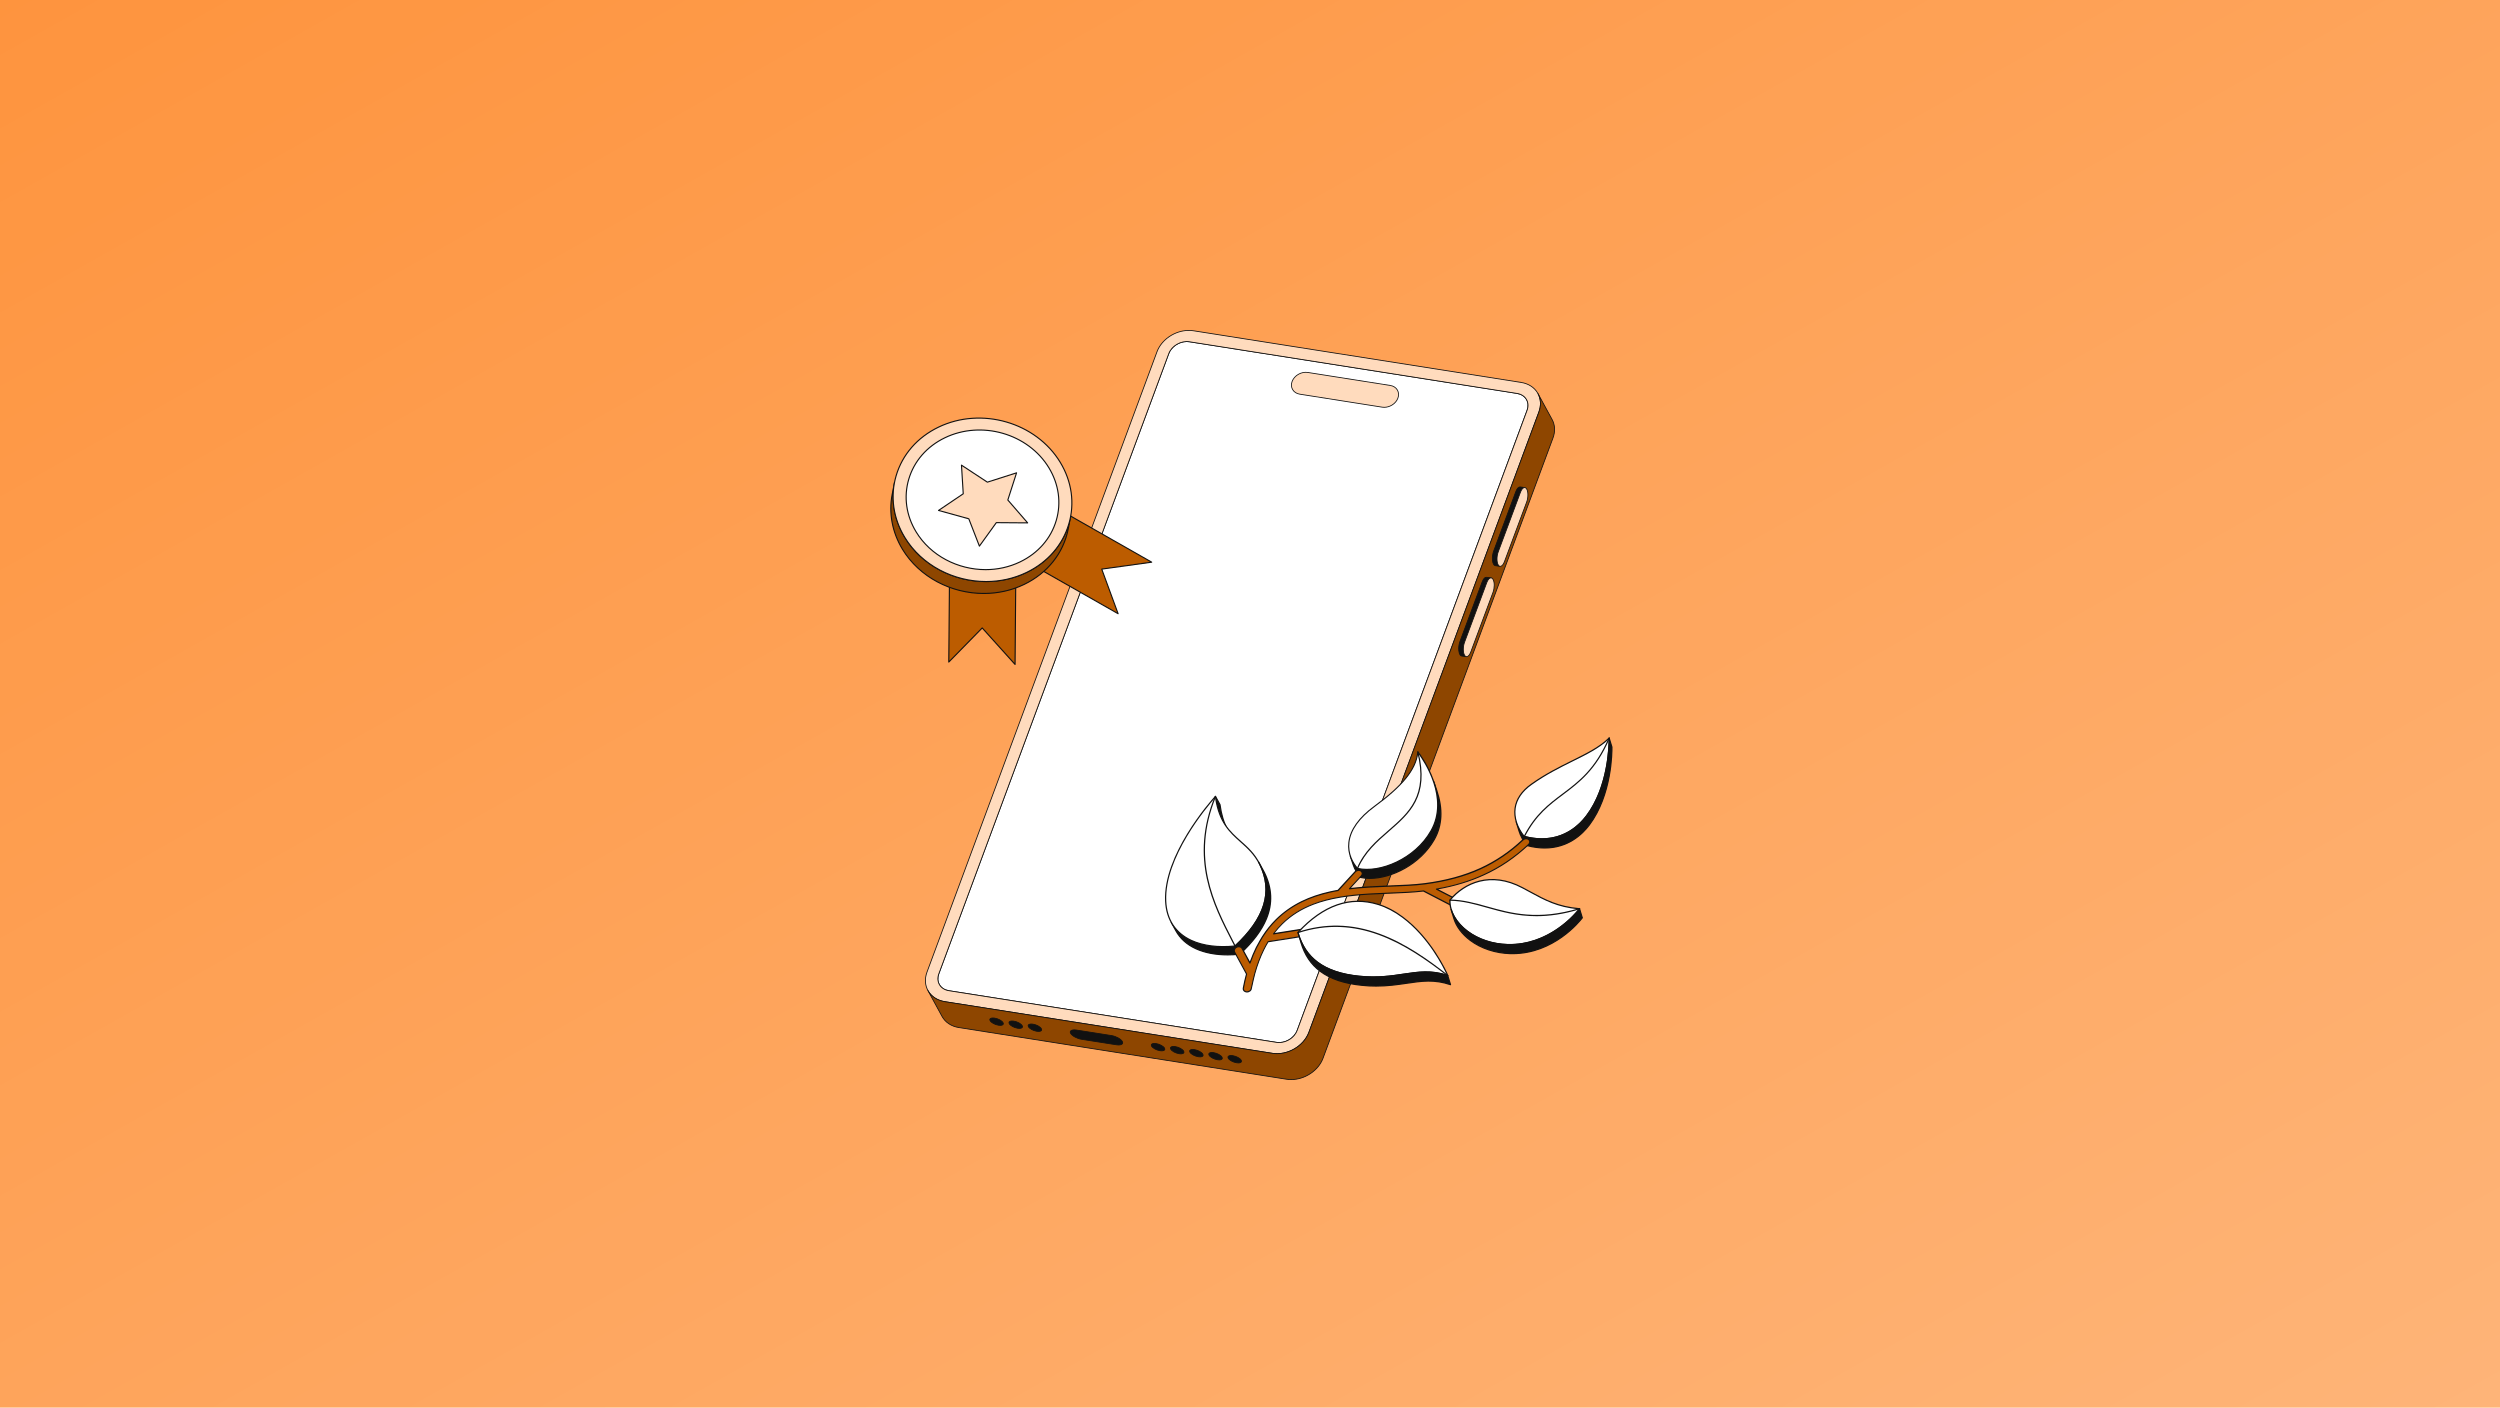 <svg width="1000" height="563" viewBox="0 0 1000 563" fill="none" xmlns="http://www.w3.org/2000/svg">
<rect width="1000" height="563" fill="#FE943E"/>
<rect width="1000" height="563" fill="url(#paint0_linear_32_2676)" fill-opacity="0.3"/>
<g clip-path="url(#clip0_32_2676)">
<path d="M606.821 157.369C610.217 157.904 612.026 160.908 610.851 164.077L518.866 412.174C517.691 415.343 513.978 417.476 510.582 416.941L379.531 396.276C376.135 395.741 374.335 392.738 375.51 389.569L467.494 141.473C468.669 138.303 472.374 136.169 475.77 136.704L606.821 157.369Z" fill="white"/>
<path d="M511.639 417.187C511.276 417.188 510.914 417.16 510.556 417.103L379.504 396.439C377.796 396.17 376.425 395.29 375.644 393.962C374.876 392.658 374.773 391.077 375.354 389.512L467.338 141.416C468.537 138.182 472.331 135.995 475.795 136.542L606.846 157.206C608.557 157.475 609.93 158.357 610.714 159.688C611.481 160.992 611.585 162.571 611.005 164.134L519.021 412.231C517.946 415.13 514.782 417.187 511.639 417.187ZM474.708 136.787C471.703 136.787 468.677 138.755 467.649 141.53L375.665 389.626C375.12 391.098 375.214 392.578 375.93 393.796C376.661 395.037 377.949 395.86 379.557 396.114L510.608 416.778C513.929 417.301 517.563 415.21 518.711 412.117L610.694 164.02C611.239 162.551 611.144 161.072 610.428 159.855C609.695 158.611 608.405 157.785 606.794 157.531L475.743 136.867C475.401 136.814 475.055 136.787 474.708 136.787Z" fill="#111111"/>
<path d="M608.45 152.974C614.446 153.92 617.624 159.223 615.55 164.818L523.566 412.915C521.494 418.503 514.951 422.273 508.956 421.327L377.904 400.663C371.908 399.718 368.73 394.415 370.801 388.826L462.785 140.73C464.86 135.135 471.402 131.365 477.398 132.31L608.45 152.974ZM518.866 412.174L610.85 164.077C612.026 160.908 610.217 157.904 606.821 157.369L475.769 136.704C472.373 136.169 468.669 138.304 467.494 141.473L375.509 389.569C374.334 392.739 376.134 395.741 379.53 396.276L510.582 416.941C513.978 417.476 517.691 415.343 518.866 412.174Z" fill="#FFDBBD"/>
<path d="M510.821 421.637C510.188 421.637 509.555 421.588 508.93 421.49L377.878 400.826C374.901 400.356 372.512 398.824 371.15 396.511C369.815 394.243 369.636 391.493 370.646 388.769L462.63 140.673C464.728 135.017 471.364 131.192 477.425 132.147L608.476 152.811C611.453 153.281 613.842 154.813 615.203 157.125C616.539 159.394 616.717 162.147 615.706 164.875L523.722 412.972C521.843 418.04 516.313 421.637 510.821 421.637ZM475.529 132.33C470.17 132.33 464.775 135.84 462.941 140.787L370.957 388.884C369.982 391.513 370.152 394.163 371.437 396.345C372.747 398.57 375.053 400.046 377.931 400.499L508.983 421.164C514.894 422.096 521.368 418.369 523.412 412.857L615.395 164.761C616.372 162.127 616.202 159.474 614.917 157.291C613.607 155.066 611.301 153.591 608.425 153.137L477.373 132.473C476.763 132.377 476.146 132.329 475.529 132.33ZM511.64 417.187C511.277 417.188 510.915 417.16 510.557 417.103L379.505 396.439C377.797 396.17 376.426 395.29 375.644 393.962C374.877 392.658 374.774 391.077 375.355 389.512L467.339 141.416C468.538 138.182 472.331 135.995 475.795 136.542L606.847 157.206C608.557 157.475 609.931 158.357 610.714 159.688C611.482 160.992 611.585 162.571 611.006 164.134L519.022 412.231C517.947 415.13 514.782 417.187 511.64 417.187ZM474.709 136.787C471.704 136.787 468.678 138.756 467.649 141.53L375.666 389.626C375.121 391.098 375.215 392.578 375.931 393.796C376.662 395.037 377.949 395.86 379.558 396.113L510.609 416.778C513.93 417.301 517.564 415.21 518.712 412.116L610.695 164.02C611.24 162.551 611.145 161.072 610.428 159.855C609.696 158.61 608.406 157.785 606.795 157.531L475.744 136.867C475.401 136.814 475.056 136.787 474.709 136.787Z" fill="#111111"/>
<path d="M556.119 154.184C558.677 154.588 560.044 156.869 559.157 159.264C558.275 161.643 555.457 163.273 552.899 162.87L519.889 157.665C517.331 157.262 515.958 154.971 516.84 152.592C517.728 150.197 520.551 148.576 523.109 148.979L556.119 154.184Z" fill="#FFDBBD"/>
<path d="M553.695 163.097C553.42 163.097 553.145 163.076 552.873 163.033L519.863 157.828C518.564 157.623 517.517 156.948 516.915 155.926C516.326 154.925 516.244 153.721 516.683 152.535C517.598 150.068 520.492 148.4 523.134 148.816L556.144 154.021C557.442 154.226 558.486 154.899 559.085 155.916C559.674 156.917 559.755 158.126 559.311 159.321C558.494 161.529 556.086 163.096 553.695 163.097ZM522.305 149.082C520.044 149.082 517.768 150.562 516.995 152.649C516.59 153.741 516.664 154.845 517.201 155.759C517.752 156.694 518.715 157.313 519.914 157.502L552.925 162.707C555.415 163.1 558.141 161.53 559.002 159.207C559.41 158.106 559.339 156.997 558.801 156.083C558.253 155.152 557.292 154.536 556.094 154.347L523.082 149.142C522.825 149.102 522.565 149.082 522.305 149.082Z" fill="#111111"/>
<path d="M620.838 167.801L615.191 157.439C616.334 159.536 616.543 162.144 615.551 164.818L523.566 412.915C521.494 418.502 514.952 422.273 508.956 421.327L377.904 400.663C374.773 400.169 372.41 398.487 371.162 396.197L376.809 406.56C378.057 408.85 380.42 410.532 383.551 411.026L514.604 431.69C520.6 432.635 527.143 428.865 529.214 423.277L621.198 175.181C622.189 172.507 621.981 169.898 620.838 167.801Z" fill="#8E4600"/>
<path d="M516.468 431.999C515.835 432 515.202 431.951 514.577 431.853L383.525 411.189C380.478 410.708 377.978 409.05 376.664 406.638L371.016 396.276C371.006 396.257 370.999 396.236 370.997 396.214C370.995 396.193 370.997 396.171 371.003 396.15C371.009 396.129 371.019 396.11 371.033 396.093C371.047 396.076 371.064 396.062 371.083 396.052C371.102 396.042 371.123 396.035 371.144 396.033C371.166 396.031 371.188 396.033 371.209 396.039C371.23 396.045 371.249 396.055 371.266 396.069C371.283 396.083 371.297 396.099 371.307 396.118C372.572 398.439 374.986 400.036 377.929 400.5L508.981 421.164C514.893 422.096 521.366 418.37 523.41 412.857L615.394 164.761C616.334 162.228 616.21 159.655 615.044 157.518C615.023 157.479 615.019 157.434 615.031 157.392C615.044 157.35 615.072 157.315 615.111 157.294C615.15 157.273 615.195 157.268 615.237 157.281C615.279 157.293 615.315 157.322 615.336 157.36L620.982 167.723C622.194 169.945 622.325 172.614 621.352 175.238L529.369 423.334C527.489 428.403 521.96 431.999 516.468 431.999ZM372.408 398.139L376.955 406.481C378.219 408.801 380.633 410.398 383.577 410.862L514.629 431.527C520.541 432.459 527.014 428.732 529.058 423.22L621.042 175.124C621.981 172.59 621.857 170.018 620.692 167.88L616.152 159.549C616.518 161.33 616.362 163.179 615.704 164.875L523.721 412.972C521.625 418.625 514.99 422.445 508.929 421.49L377.878 400.826C375.696 400.482 373.794 399.534 372.408 398.139Z" fill="#111111"/>
<path d="M444.548 414.215L430.608 412.017C428.754 411.724 427.698 412.316 428.255 413.338C428.812 414.359 430.772 415.427 432.627 415.719L446.566 417.917C448.421 418.21 449.476 417.617 448.919 416.596C448.363 415.575 446.403 414.507 444.548 414.215" fill="#111111"/>
<path d="M447.445 418.156C447.141 418.154 446.839 418.129 446.539 418.08L432.6 415.882C430.701 415.583 428.687 414.477 428.109 413.416C427.831 412.905 427.946 412.553 428.092 412.347C428.45 411.844 429.401 411.659 430.634 411.854L444.573 414.052C446.471 414.351 448.486 415.457 449.063 416.517C449.342 417.028 449.226 417.381 449.08 417.587C448.816 417.958 448.23 418.156 447.445 418.156ZM429.717 412.107C429.054 412.107 428.563 412.257 428.363 412.538C428.23 412.726 428.242 412.969 428.4 413.259C428.935 414.241 430.843 415.27 432.652 415.556L446.591 417.754C447.681 417.926 448.531 417.789 448.81 417.396C448.944 417.208 448.932 416.965 448.773 416.675C448.238 415.693 446.331 414.663 444.522 414.378L430.583 412.18C430.296 412.133 430.007 412.108 429.717 412.107Z" fill="#111111"/>
<path d="M413.177 409.66C411.754 409.436 410.941 409.891 411.369 410.675C411.798 411.463 413.306 412.285 414.731 412.509C416.162 412.735 416.973 412.279 416.544 411.491C416.117 410.708 414.609 409.886 413.178 409.661" fill="#111111"/>
<path d="M415.421 412.733C415.18 412.731 414.941 412.711 414.703 412.672C413.21 412.437 411.681 411.594 411.223 410.754C411.049 410.435 411.045 410.129 411.213 409.893C411.497 409.494 412.24 409.346 413.202 409.498C414.701 409.734 416.232 410.575 416.688 411.412C416.863 411.734 416.867 412.041 416.699 412.277C416.487 412.576 416.036 412.733 415.421 412.733ZM412.501 409.769C412.004 409.769 411.628 409.879 411.483 410.084C411.39 410.216 411.401 410.388 411.514 410.596C411.914 411.331 413.399 412.133 414.755 412.347C415.568 412.475 416.225 412.373 416.428 412.087C416.523 411.955 416.511 411.78 416.397 411.57C415.998 410.837 414.511 410.038 413.15 409.823C412.936 409.788 412.719 409.77 412.501 409.769Z" fill="#111111"/>
<path d="M405.513 408.452C404.09 408.227 403.277 408.683 403.705 409.467C404.134 410.255 405.642 411.077 407.066 411.301C408.497 411.527 409.309 411.07 408.879 410.282C408.452 409.499 406.944 408.677 405.513 408.452" fill="#111111"/>
<path d="M407.757 411.525C407.516 411.523 407.276 411.503 407.039 411.464C405.545 411.228 404.017 410.386 403.559 409.545C403.385 409.226 403.381 408.921 403.549 408.685C403.833 408.285 404.576 408.137 405.538 408.289C407.037 408.525 408.569 409.366 409.024 410.204C409.199 410.525 409.203 410.832 409.035 411.069C408.823 411.368 408.372 411.525 407.757 411.525ZM404.837 408.56C404.34 408.56 403.964 408.671 403.819 408.875C403.726 409.007 403.737 409.179 403.85 409.388C404.25 410.123 405.735 410.924 407.091 411.138C407.904 411.267 408.561 411.164 408.765 410.878C408.858 410.746 408.847 410.572 408.733 410.361C408.334 409.629 406.847 408.829 405.486 408.615C405.272 408.58 405.055 408.562 404.837 408.56Z" fill="#111111"/>
<path d="M397.848 407.243C396.417 407.018 395.613 407.474 396.04 408.258C396.47 409.046 397.97 409.867 399.401 410.093C400.833 410.318 401.644 409.862 401.215 409.074C400.788 408.291 399.28 407.469 397.848 407.244" fill="#111111"/>
<path d="M400.093 410.316C399.853 410.314 399.613 410.294 399.376 410.255C397.882 410.02 396.353 409.177 395.895 408.337C395.721 408.017 395.717 407.71 395.885 407.474C396.172 407.07 396.897 406.926 397.875 407.08C399.373 407.317 400.905 408.158 401.361 408.995C401.536 409.316 401.54 409.623 401.372 409.86C401.159 410.159 400.708 410.316 400.093 410.316ZM397.17 407.352C396.673 407.352 396.3 407.461 396.155 407.665C396.062 407.797 396.072 407.97 396.186 408.18C396.594 408.927 398.048 409.713 399.428 409.93C400.241 410.058 400.898 409.956 401.101 409.67C401.195 409.538 401.184 409.364 401.07 409.153C400.671 408.421 399.184 407.621 397.824 407.407C397.608 407.371 397.389 407.353 397.17 407.352Z" fill="#111111"/>
<path d="M477.775 419.846C476.344 419.62 475.532 420.077 475.958 420.859C476.388 421.648 477.896 422.47 479.328 422.695C480.759 422.921 481.563 422.463 481.133 421.675C480.706 420.892 479.206 420.072 477.775 419.845" fill="#111111"/>
<path d="M480.017 422.919C479.778 422.917 479.539 422.897 479.302 422.858C477.804 422.622 476.272 421.779 475.814 420.938C475.64 420.62 475.636 420.314 475.804 420.078C476.092 419.673 476.82 419.528 477.801 419.683C479.295 419.918 480.823 420.759 481.279 421.596C481.455 421.919 481.459 422.227 481.29 422.464C481.079 422.762 480.63 422.919 480.017 422.919ZM477.094 419.954C476.595 419.954 476.219 420.065 476.074 420.269C475.981 420.401 475.991 420.573 476.105 420.781C476.512 421.528 477.97 422.314 479.354 422.532C480.164 422.66 480.818 422.559 481.02 422.274C481.114 422.141 481.103 421.966 480.988 421.754C480.582 421.009 479.129 420.227 477.75 420.009C477.533 419.974 477.314 419.955 477.094 419.954Z" fill="#111111"/>
<path d="M485.439 421.055C484.008 420.829 483.204 421.285 483.631 422.069C484.061 422.857 485.561 423.678 486.993 423.904C488.425 424.129 489.236 423.673 488.806 422.885C488.38 422.102 486.871 421.28 485.44 421.055" fill="#111111"/>
<path d="M487.684 424.127C487.444 424.126 487.204 424.105 486.967 424.067C485.473 423.831 483.944 422.988 483.486 422.148C483.312 421.828 483.308 421.521 483.476 421.286C483.763 420.881 484.488 420.738 485.466 420.892C486.964 421.128 488.495 421.969 488.952 422.807C489.126 423.128 489.13 423.435 488.962 423.671C488.75 423.97 488.299 424.127 487.684 424.127ZM484.761 421.163C484.264 421.163 483.89 421.273 483.746 421.476C483.652 421.608 483.663 421.781 483.777 421.991C484.185 422.739 485.639 423.524 487.018 423.741C487.832 423.87 488.489 423.768 488.692 423.482C488.786 423.35 488.775 423.175 488.66 422.964C488.262 422.232 486.775 421.432 485.414 421.218C485.198 421.183 484.98 421.164 484.761 421.163Z" fill="#111111"/>
<path d="M493.104 422.263C491.681 422.039 490.868 422.494 491.296 423.278C491.725 424.066 493.233 424.888 494.657 425.112C496.088 425.338 496.899 424.881 496.47 424.094C496.043 423.31 494.535 422.489 493.104 422.264" fill="#111111"/>
<path d="M495.348 425.336C495.107 425.334 494.867 425.314 494.63 425.275C493.136 425.039 491.608 424.197 491.15 423.357C490.976 423.038 490.972 422.732 491.14 422.496C491.423 422.096 492.167 421.949 493.129 422.1C494.627 422.337 496.158 423.177 496.615 424.015C496.79 424.336 496.794 424.643 496.626 424.88C496.413 425.179 495.963 425.336 495.348 425.336ZM492.428 422.372C491.931 422.372 491.555 422.482 491.41 422.686C491.317 422.818 491.327 422.991 491.441 423.199C491.841 423.934 493.325 424.735 494.682 424.949C495.495 425.078 496.152 424.976 496.355 424.69C496.449 424.558 496.438 424.383 496.324 424.172C495.925 423.44 494.438 422.64 493.077 422.426C492.862 422.391 492.645 422.373 492.428 422.372Z" fill="#111111"/>
<path d="M470.111 418.638C468.68 418.412 467.867 418.868 468.294 419.651C468.724 420.439 470.232 421.261 471.664 421.487C473.086 421.711 473.899 421.255 473.469 420.467C473.042 419.684 471.534 418.862 470.111 418.637" fill="#111111"/>
<path d="M472.335 421.708C472.102 421.707 471.869 421.687 471.638 421.65C470.14 421.414 468.608 420.57 468.149 419.73C467.976 419.411 467.972 419.106 468.14 418.87C468.428 418.464 469.156 418.32 470.137 418.474C471.606 418.705 473.166 419.564 473.615 420.388C473.79 420.709 473.794 421.017 473.626 421.253C473.415 421.55 472.952 421.708 472.335 421.708ZM469.43 418.747C468.931 418.747 468.555 418.857 468.41 419.061C468.317 419.193 468.327 419.365 468.441 419.573C468.848 420.321 470.306 421.107 471.69 421.325C472.499 421.452 473.152 421.35 473.355 421.064C473.449 420.932 473.439 420.758 473.324 420.546C472.925 419.814 471.442 419.015 470.086 418.801C469.869 418.766 469.65 418.748 469.43 418.747Z" fill="#111111"/>
<path d="M462.447 417.429C461.015 417.203 460.204 417.66 460.63 418.443C461.06 419.231 462.568 420.053 463.999 420.278C465.422 420.503 466.235 420.047 465.804 419.259C465.378 418.475 463.869 417.653 462.446 417.429" fill="#111111"/>
<path d="M464.671 420.499C464.438 420.498 464.205 420.479 463.974 420.441C462.476 420.205 460.944 419.362 460.485 418.521C460.312 418.202 460.308 417.897 460.476 417.661C460.764 417.256 461.492 417.112 462.473 417.266C463.942 417.497 465.502 418.356 465.951 419.179C466.126 419.501 466.13 419.808 465.962 420.045C465.752 420.341 465.288 420.499 464.671 420.499ZM461.766 417.537C461.267 417.537 460.891 417.648 460.746 417.852C460.653 417.984 460.663 418.156 460.777 418.364C461.184 419.111 462.642 419.897 464.026 420.115C464.835 420.243 465.488 420.141 465.691 419.855C465.785 419.723 465.775 419.548 465.66 419.337C465.261 418.605 463.778 417.806 462.421 417.592C462.205 417.557 461.986 417.538 461.766 417.537Z" fill="#111111"/>
<path d="M608.092 194.777C607.937 194.768 607.781 194.793 607.637 194.85C607.492 194.908 607.363 194.997 607.257 195.111C607.035 195.323 606.848 195.568 606.701 195.837C606.557 196.094 606.433 196.362 606.332 196.638L597.445 220.482C597.428 220.525 597.413 220.568 597.398 220.611C597.33 220.806 597.269 221.006 597.217 221.21C597.098 221.672 597.017 222.143 596.976 222.618C596.96 222.807 596.949 222.995 596.945 223.181C596.938 223.47 596.947 223.759 596.973 224.047C597.002 224.406 597.069 224.761 597.171 225.106C597.239 225.333 597.335 225.551 597.458 225.754C597.663 226.08 597.907 226.254 598.167 226.289L600.016 226.534C599.757 226.5 599.512 226.326 599.307 225.999C599.184 225.796 599.088 225.579 599.021 225.351C598.918 225.006 598.852 224.651 598.822 224.292C598.796 224.004 598.787 223.715 598.794 223.426C598.799 223.241 598.809 223.053 598.825 222.863C598.867 222.388 598.948 221.917 599.066 221.455C599.119 221.251 599.179 221.051 599.247 220.857C599.263 220.814 599.278 220.77 599.294 220.727L608.182 196.884C608.283 196.608 608.406 196.34 608.551 196.083C608.697 195.814 608.885 195.569 609.107 195.357C609.212 195.243 609.342 195.154 609.487 195.097C609.631 195.039 609.787 195.014 609.942 195.023L608.092 194.777Z" fill="#111111"/>
<path d="M600.017 226.698C600.01 226.698 600.003 226.698 599.995 226.697L598.146 226.452C597.971 226.418 597.805 226.345 597.662 226.24C597.519 226.134 597.401 225.997 597.318 225.84C597.187 225.625 597.085 225.395 597.013 225.154C596.907 224.798 596.838 224.431 596.807 224.061C596.781 223.767 596.771 223.472 596.779 223.176C596.783 222.988 596.794 222.795 596.811 222.603C596.853 222.119 596.935 221.639 597.056 221.168C597.11 220.959 597.172 220.753 597.241 220.557C597.256 220.512 597.272 220.468 597.289 220.425L606.176 196.582C606.281 196.297 606.408 196.022 606.557 195.757C606.712 195.473 606.911 195.215 607.145 194.991C607.268 194.861 607.42 194.759 607.587 194.694C607.755 194.629 607.935 194.602 608.115 194.615L609.961 194.86H609.964C610.008 194.866 610.047 194.889 610.074 194.923C610.1 194.958 610.112 195.002 610.106 195.045C610.101 195.089 610.078 195.128 610.043 195.155C610.008 195.181 609.964 195.193 609.92 195.187C609.789 195.182 609.658 195.205 609.537 195.255C609.416 195.306 609.307 195.382 609.219 195.479C609.01 195.68 608.833 195.911 608.695 196.165C608.555 196.414 608.436 196.674 608.337 196.942L599.45 220.785C599.434 220.827 599.419 220.869 599.404 220.912C599.339 221.099 599.279 221.296 599.227 221.497C599.111 221.95 599.032 222.412 598.991 222.878C598.975 223.062 598.964 223.248 598.96 223.431C598.953 223.713 598.962 223.996 598.987 224.278C599.016 224.625 599.081 224.969 599.18 225.303C599.243 225.517 599.334 225.722 599.449 225.913C599.622 226.188 599.82 226.343 600.039 226.372C600.08 226.378 600.118 226.399 600.145 226.431C600.171 226.464 600.184 226.505 600.182 226.547C600.179 226.588 600.16 226.627 600.13 226.656C600.099 226.684 600.059 226.7 600.017 226.701L600.017 226.698ZM607.996 194.936C607.757 194.953 607.534 195.059 607.369 195.232C607.16 195.433 606.983 195.665 606.845 195.919C606.705 196.168 606.586 196.428 606.488 196.695L597.6 220.539C597.585 220.58 597.57 220.622 597.555 220.665C597.488 220.852 597.429 221.049 597.377 221.25C597.261 221.704 597.182 222.166 597.141 222.632C597.125 222.817 597.115 223.003 597.111 223.184C597.104 223.467 597.113 223.749 597.138 224.031C597.166 224.379 597.231 224.722 597.33 225.057C597.394 225.271 597.484 225.476 597.599 225.667C597.772 225.942 597.971 226.097 598.189 226.126L599.301 226.273C599.253 226.214 599.209 226.152 599.168 226.087C599.037 225.872 598.935 225.641 598.864 225.4C598.757 225.044 598.688 224.678 598.658 224.307C598.631 224.013 598.622 223.718 598.629 223.423C598.633 223.233 598.644 223.04 598.661 222.849C598.703 222.365 598.785 221.885 598.906 221.415C598.96 221.205 599.022 220.999 599.091 220.803C599.107 220.759 599.123 220.715 599.139 220.671L608.027 196.828C608.131 196.544 608.259 196.268 608.407 196.004C608.563 195.72 608.761 195.461 608.995 195.238C609.053 195.184 609.114 195.135 609.177 195.089L608.071 194.942C608.046 194.938 608.021 194.936 607.996 194.936Z" fill="#111111"/>
<path d="M610.654 195.561C611.335 196.644 611.339 199.019 610.662 200.835L601.775 224.678C601.101 226.487 599.989 227.082 599.309 225.998C598.626 224.91 598.621 222.535 599.295 220.727L608.182 196.883C608.859 195.067 609.971 194.472 610.654 195.561Z" fill="#FFDBBD"/>
<path d="M600.113 226.705C599.84 226.705 599.481 226.584 599.168 226.086C598.459 224.957 598.446 222.527 599.139 220.669L608.026 196.826C608.462 195.658 609.106 194.921 609.75 194.856C610.032 194.827 610.442 194.911 610.794 195.473C611.501 196.599 611.511 199.031 610.817 200.893L601.93 224.735C601.496 225.9 600.852 226.634 600.209 226.7C600.178 226.703 600.146 226.705 600.113 226.705ZM609.843 195.181C609.824 195.181 609.804 195.182 609.784 195.184C609.276 195.235 608.722 195.909 608.337 196.941L599.45 220.784C598.799 222.528 598.799 224.876 599.449 225.911C599.593 226.14 599.836 226.406 600.175 226.373C600.683 226.321 601.236 225.65 601.619 224.622L610.507 200.779C611.159 199.031 611.162 196.681 610.514 195.649C610.377 195.431 610.153 195.181 609.843 195.181Z" fill="#111111"/>
<path d="M594.625 230.909C594.469 230.899 594.314 230.924 594.169 230.982C594.025 231.04 593.895 231.129 593.789 231.243C593.567 231.455 593.38 231.7 593.233 231.969C593.089 232.226 592.965 232.494 592.864 232.77L583.977 256.613C583.96 256.656 583.945 256.699 583.93 256.743C583.862 256.937 583.801 257.137 583.749 257.341C583.63 257.803 583.55 258.274 583.508 258.749C583.492 258.938 583.481 259.127 583.477 259.312C583.47 259.601 583.479 259.89 583.505 260.177C583.534 260.536 583.601 260.892 583.703 261.237C583.771 261.464 583.867 261.682 583.99 261.885C584.195 262.211 584.439 262.386 584.699 262.42L586.549 262.665C586.289 262.631 586.045 262.457 585.84 262.13C585.717 261.927 585.62 261.71 585.553 261.482C585.45 261.137 585.384 260.782 585.354 260.423C585.329 260.135 585.319 259.846 585.326 259.557C585.331 259.372 585.341 259.184 585.358 258.994C585.399 258.519 585.48 258.048 585.598 257.586C585.651 257.383 585.712 257.182 585.779 256.988C585.795 256.945 585.81 256.901 585.826 256.859L594.714 233.016C594.815 232.739 594.938 232.471 595.083 232.215C595.229 231.945 595.417 231.7 595.639 231.488C595.744 231.374 595.874 231.285 596.019 231.228C596.163 231.17 596.319 231.145 596.474 231.154L594.625 230.909Z" fill="#111111"/>
<path d="M586.549 262.83C586.542 262.83 586.534 262.83 586.527 262.829L584.678 262.583C584.503 262.55 584.338 262.477 584.194 262.371C584.051 262.266 583.933 262.129 583.85 261.972C583.719 261.757 583.617 261.527 583.546 261.286C583.439 260.929 583.37 260.563 583.34 260.192C583.313 259.899 583.304 259.603 583.311 259.308C583.315 259.12 583.326 258.927 583.343 258.735C583.385 258.251 583.467 257.771 583.588 257.3C583.642 257.091 583.704 256.885 583.773 256.689C583.789 256.645 583.805 256.6 583.821 256.557L592.709 232.714C592.813 232.429 592.94 232.154 593.089 231.89C593.244 231.605 593.442 231.347 593.677 231.123C593.8 230.993 593.951 230.891 594.119 230.826C594.286 230.761 594.467 230.734 594.646 230.747L596.494 230.992H596.496C596.539 230.998 596.579 231.021 596.605 231.055C596.632 231.09 596.644 231.134 596.638 231.177C596.632 231.221 596.609 231.26 596.574 231.287C596.54 231.313 596.495 231.325 596.452 231.319C596.321 231.314 596.19 231.337 596.069 231.388C595.947 231.438 595.839 231.514 595.75 231.611C595.541 231.812 595.365 232.043 595.226 232.297C595.086 232.547 594.967 232.806 594.869 233.074L585.981 256.917C585.966 256.959 585.95 257.001 585.936 257.043C585.869 257.231 585.81 257.428 585.758 257.628C585.642 258.082 585.563 258.544 585.523 259.01C585.506 259.194 585.496 259.38 585.492 259.562C585.485 259.844 585.494 260.127 585.519 260.409C585.548 260.756 585.612 261.1 585.712 261.435C585.775 261.648 585.865 261.853 585.981 262.045C586.154 262.32 586.352 262.475 586.571 262.504C586.612 262.509 586.65 262.53 586.677 262.563C586.704 262.595 586.717 262.636 586.714 262.678C586.711 262.72 586.693 262.759 586.662 262.787C586.632 262.816 586.591 262.832 586.549 262.832V262.83ZM594.528 231.067C594.289 231.085 594.066 231.191 593.901 231.364C593.692 231.565 593.515 231.796 593.377 232.051C593.237 232.3 593.117 232.559 593.019 232.827L584.132 256.671C584.116 256.712 584.101 256.754 584.086 256.797C584.02 256.984 583.961 257.181 583.909 257.382C583.792 257.835 583.713 258.297 583.673 258.763C583.656 258.949 583.646 259.135 583.642 259.316C583.635 259.598 583.644 259.881 583.669 260.162C583.698 260.51 583.763 260.854 583.862 261.188C583.925 261.402 584.016 261.607 584.131 261.798C584.304 262.074 584.503 262.228 584.721 262.257L585.833 262.405C585.785 262.345 585.741 262.283 585.701 262.218C585.57 262.003 585.468 261.773 585.396 261.532C585.29 261.175 585.221 260.809 585.19 260.438C585.164 260.145 585.154 259.849 585.161 259.554C585.166 259.365 585.176 259.172 585.193 258.981C585.236 258.497 585.318 258.017 585.439 257.546C585.493 257.337 585.554 257.131 585.624 256.935C585.639 256.891 585.655 256.846 585.672 256.803L594.559 232.96C594.664 232.675 594.791 232.4 594.94 232.136C595.095 231.851 595.294 231.593 595.528 231.369C595.586 231.316 595.646 231.267 595.71 231.221L594.604 231.074C594.579 231.07 594.554 231.068 594.528 231.067Z" fill="#111111"/>
<path d="M597.186 231.693C597.866 232.777 597.871 235.151 597.194 236.968L588.307 260.812C587.632 262.62 586.521 263.215 585.84 262.13C585.157 261.042 585.152 258.668 585.826 256.859L594.714 233.016C595.391 231.199 596.503 230.605 597.186 231.693Z" fill="#FFDBBD"/>
<path d="M586.645 262.837C586.372 262.837 586.013 262.716 585.7 262.218C584.992 261.089 584.979 258.659 585.671 256.801L594.559 232.958C594.994 231.79 595.639 231.053 596.283 230.988C596.564 230.96 596.974 231.043 597.326 231.605C598.033 232.731 598.043 235.162 597.349 237.025L588.462 260.868C588.027 262.032 587.384 262.766 586.74 262.832C586.71 262.835 586.678 262.837 586.645 262.837ZM596.376 231.314C596.356 231.314 596.336 231.315 596.316 231.317C595.809 231.368 595.254 232.042 594.869 233.074L585.982 256.917C585.332 258.661 585.331 261.009 585.982 262.044C586.126 262.273 586.369 262.54 586.708 262.506C587.216 262.454 587.769 261.783 588.152 260.755L597.039 236.91C597.691 235.162 597.694 232.812 597.046 231.78C596.91 231.563 596.685 231.314 596.376 231.314Z" fill="#111111"/>
</g>
<g clip-path="url(#clip1_32_2676)">
<path d="M542.984 347.378L544.184 350.947C542.935 349.495 541.955 347.821 541.343 346.025L540.143 342.456C540.73 344.252 541.735 345.926 542.984 347.378Z" fill="#111111"/>
<path d="M544.184 351.194C544.11 351.194 544.037 351.169 543.988 351.095C542.665 349.544 541.685 347.846 541.097 346.099L539.897 342.529C539.848 342.406 539.922 342.259 540.044 342.21C540.167 342.16 540.314 342.234 540.363 342.357C540.95 344.056 541.881 345.705 543.155 347.206C543.179 347.231 543.179 347.255 543.204 347.28L544.404 350.849C544.453 350.972 544.404 351.095 544.282 351.144C544.257 351.194 544.233 351.194 544.184 351.194ZM541.538 345.877L541.563 345.951C542.004 347.255 542.64 348.486 543.498 349.668L542.763 347.502C542.322 346.96 541.906 346.443 541.538 345.877Z" fill="#111111"/>
<path d="M573.454 312.697L574.654 316.266C576.613 322.051 577.373 329.164 573.674 335.785C567.428 346.935 553.222 352.99 544.159 350.923L542.959 347.354C551.997 349.421 566.228 343.342 572.474 332.216C576.197 325.595 575.413 318.482 573.454 312.697Z" fill="#111111"/>
<path d="M547.932 351.587C546.585 351.587 545.311 351.464 544.135 351.193C544.062 351.169 543.988 351.12 543.964 351.021L542.764 347.452C542.739 347.378 542.764 347.28 542.813 347.206C542.861 347.132 542.959 347.108 543.057 347.132C551.777 349.126 565.935 343.44 572.303 332.118C575.389 326.58 575.732 320.082 573.283 312.796V312.771C573.234 312.648 573.307 312.5 573.43 312.451C573.552 312.402 573.699 312.476 573.748 312.599L574.948 316.168C577.447 323.601 577.128 330.247 573.944 335.884C568.286 345.926 556.7 351.587 547.932 351.587ZM544.38 350.75C553.124 352.646 567.159 346.985 573.479 335.687C576.246 330.739 576.81 325.029 575.144 318.679C575.806 323.7 574.997 328.278 572.719 332.364C566.375 343.711 552.292 349.471 543.376 347.723L544.38 350.75Z" fill="#111111"/>
<path d="M567.134 300.76C567.795 301.621 580.434 318.039 572.474 332.216C566.228 343.366 552.022 349.421 542.959 347.354C537.84 341.348 536.909 331.945 549.793 322.494C562.701 313.067 566.546 306.741 567.134 300.76Z" fill="white"/>
<path d="M546.73 348.018C545.383 348.018 544.11 347.895 542.934 347.625C542.885 347.625 542.836 347.575 542.811 347.551C540.925 345.335 538.77 341.668 539.333 336.942C539.921 331.872 543.399 326.949 549.694 322.346C561.108 313.977 566.252 307.529 566.913 300.76C566.913 300.661 566.987 300.563 567.085 300.538C567.183 300.514 567.281 300.538 567.354 300.637C568.726 302.409 580.532 318.457 572.718 332.364C567.085 342.357 555.499 348.018 546.73 348.018ZM543.105 347.157C551.85 349.101 565.934 343.416 572.253 332.118C579.43 319.319 569.657 304.649 567.281 301.4C566.35 308.07 561.133 314.494 549.939 322.715C543.767 327.244 540.338 332.044 539.774 336.967C539.26 341.496 541.293 344.991 543.105 347.157Z" fill="#111111"/>
<path d="M542.983 347.625C542.959 347.625 542.91 347.625 542.885 347.6C542.763 347.551 542.714 347.403 542.763 347.28C545.555 340.61 550.527 336.302 555.328 332.142C563.509 325.029 571.249 318.334 566.914 300.834C566.889 300.71 566.963 300.563 567.085 300.538C567.208 300.514 567.355 300.587 567.379 300.71C571.788 318.506 563.95 325.3 555.647 332.512C550.895 336.647 545.972 340.905 543.204 347.477C543.155 347.575 543.081 347.625 542.983 347.625Z" fill="#111111"/>
<path d="M486.183 318.58L487.995 321.878C488.559 326.186 489.661 329.361 491.057 331.872L489.244 328.573C487.848 326.038 486.77 322.863 486.183 318.58Z" fill="#111111"/>
<path d="M491.056 332.118C490.959 332.118 490.885 332.069 490.836 331.995L489.024 328.697C487.48 325.891 486.476 322.592 485.937 318.605C485.913 318.482 485.986 318.383 486.109 318.334C486.231 318.285 486.354 318.334 486.403 318.457L488.215 321.755C488.24 321.78 488.24 321.805 488.24 321.854C488.754 325.767 489.758 329.016 491.252 331.749C491.326 331.872 491.277 332.019 491.154 332.093C491.154 332.118 491.105 332.118 491.056 332.118ZM486.623 319.885C487.113 322.789 487.872 325.3 488.95 327.49C488.436 325.817 488.044 323.971 487.774 321.952L486.623 319.885Z" fill="#111111"/>
<path d="M494.02 378.392L495.833 381.69C489.514 382.355 483.317 381.764 478.393 379.5C474.964 377.924 472.148 375.561 470.335 372.263L468.522 368.965C470.335 372.263 473.152 374.626 476.581 376.201C481.529 378.441 487.726 379.032 494.02 378.392Z" fill="#111111"/>
<path d="M491.081 382.183C486.231 382.183 481.872 381.346 478.296 379.721C474.621 378.047 471.878 375.586 470.115 372.386L468.302 369.088C468.229 368.965 468.278 368.817 468.4 368.743C468.523 368.669 468.67 368.719 468.743 368.842C470.458 371.943 473.127 374.331 476.703 375.955C481.357 378.072 487.334 378.835 494.02 378.121C494.118 378.121 494.216 378.17 494.265 378.244L496.078 381.543C496.127 381.616 496.127 381.69 496.078 381.764C496.029 381.838 495.98 381.887 495.882 381.887C494.241 382.109 492.624 382.183 491.081 382.183ZM470.653 372.288C472.368 375.315 475.013 377.654 478.516 379.253C483.072 381.346 488.926 382.109 495.466 381.469L493.898 378.638C487.187 379.327 481.161 378.54 476.483 376.398C474.156 375.34 472.221 373.986 470.653 372.288Z" fill="#111111"/>
<path d="M486.183 318.58C488.412 335.391 498.577 335.022 503.892 345.705C510.701 359.415 502.544 370.515 494.021 378.392C487.701 379.056 481.504 378.466 476.581 376.201C470.727 373.518 466.637 368.497 466.269 360.473C465.412 341.619 485.154 319.737 486.183 318.58Z" fill="white"/>
<path d="M489.244 378.884C484.394 378.884 480.059 378.047 476.483 376.423C469.992 373.444 466.367 367.931 466.024 360.473C465.191 342.062 483.88 320.771 486.011 318.408C486.084 318.334 486.182 318.309 486.256 318.334C486.354 318.359 486.403 318.432 486.427 318.531C487.774 328.746 491.987 332.462 496.421 336.425C499.164 338.862 502.03 341.397 504.087 345.582C507.174 351.809 507.467 358.11 504.896 364.313C502.961 368.989 499.458 373.641 494.167 378.564C494.118 378.589 494.069 378.613 494.02 378.638C492.404 378.786 490.812 378.884 489.244 378.884ZM486.011 319.146C482.729 322.863 465.706 342.997 466.514 360.448C466.857 367.709 470.359 373.075 476.679 375.98C481.308 378.096 487.26 378.86 493.922 378.17C505.802 367.119 509.011 356.535 503.671 345.828C501.638 341.742 498.821 339.231 496.102 336.819C491.865 333.028 487.481 329.139 486.011 319.146Z" fill="#111111"/>
<path d="M503.451 344.818L505.263 348.117C505.41 348.387 505.557 348.683 505.704 348.978C512.513 362.688 504.357 373.789 495.833 381.665L494.021 378.367C502.52 370.466 510.701 359.39 503.891 345.68C503.745 345.385 503.598 345.114 503.451 344.818Z" fill="#111111"/>
<path d="M495.858 381.936C495.834 381.936 495.834 381.936 495.809 381.936C495.736 381.936 495.662 381.887 495.638 381.813L493.825 378.515C493.776 378.416 493.801 378.293 493.874 378.22C505.803 367.143 509.011 356.559 503.696 345.828C503.549 345.532 503.402 345.262 503.255 344.966C503.182 344.843 503.231 344.695 503.353 344.622C503.476 344.548 503.623 344.597 503.696 344.72V344.745L505.509 348.043C505.656 348.338 505.827 348.609 505.974 348.904C509.06 355.132 509.354 361.433 506.782 367.636C504.847 372.312 501.345 376.964 496.054 381.887C495.981 381.912 495.907 381.936 495.858 381.936ZM494.34 378.441L495.907 381.296C507.517 370.442 510.726 360.005 505.656 349.471C507.174 354.418 506.929 359.39 504.921 364.313C503.01 368.94 499.557 373.568 494.34 378.441Z" fill="#111111"/>
<path d="M494.021 378.638C493.923 378.638 493.849 378.589 493.8 378.515C493.506 377.924 493.188 377.309 492.87 376.718C485.228 361.901 475.724 343.489 485.938 318.506C485.987 318.383 486.134 318.309 486.256 318.383C486.379 318.432 486.452 318.58 486.379 318.703C476.287 343.416 485.717 361.753 493.311 376.472C493.629 377.087 493.923 377.678 494.241 378.269C494.315 378.392 494.266 378.54 494.143 378.589C494.094 378.613 494.07 378.638 494.021 378.638Z" fill="#111111"/>
<path d="M609.705 334.604L610.807 338.222C609.411 336.474 608.26 334.456 607.623 332.315L606.521 328.696C607.157 330.838 608.309 332.856 609.705 334.604Z" fill="#111111"/>
<path d="M610.783 338.468C610.709 338.468 610.636 338.444 610.587 338.37C609.093 336.499 607.966 334.431 607.354 332.389L606.251 328.77C606.202 328.647 606.276 328.5 606.423 328.475C606.545 328.426 606.692 328.5 606.717 328.647C607.305 330.641 608.407 332.659 609.852 334.481C609.877 334.505 609.877 334.53 609.901 334.555L611.003 338.173C611.028 338.296 610.979 338.419 610.881 338.468C610.856 338.468 610.832 338.468 610.783 338.468ZM607.893 332.413C608.382 333.939 609.142 335.49 610.146 336.942L609.485 334.727C608.897 333.988 608.358 333.201 607.893 332.413Z" fill="#111111"/>
<path d="M643.677 295.246C643.702 296.181 643.947 314.051 634.615 326.383C629.863 332.659 621.78 337.779 609.705 334.604C605.124 328.844 603.336 320.303 612.57 313.731C624.67 305.116 636.525 302.187 643.677 295.246Z" fill="white"/>
<path d="M616.759 335.81C614.579 335.81 612.203 335.514 609.631 334.825C609.582 334.801 609.533 334.776 609.509 334.751C606.594 331.109 605.271 327.023 605.81 323.232C606.325 319.54 608.553 316.266 612.424 313.51C618.106 309.473 623.789 306.642 628.81 304.156C634.664 301.252 639.734 298.741 643.506 295.049C643.58 294.975 643.677 294.951 643.775 295C643.873 295.049 643.922 295.123 643.922 295.222C643.947 297.166 643.922 314.445 634.811 326.53C631.945 330.321 626.164 335.81 616.759 335.81ZM609.827 334.382C623.201 337.877 630.965 330.789 634.394 326.235C642.845 315.085 643.408 299.381 643.433 295.812C639.636 299.332 634.713 301.793 629.006 304.599C624.009 307.085 618.326 309.891 612.693 313.928C608.945 316.586 606.79 319.762 606.276 323.306C605.786 326.924 607.035 330.862 609.827 334.382Z" fill="#111111"/>
<path d="M643.677 295.246C643.701 296.181 643.946 314.051 634.614 326.383C629.862 332.659 621.779 337.779 609.704 334.604L610.806 338.222C622.882 341.422 630.965 336.302 635.716 330.001C645.049 317.645 644.804 299.8 644.779 298.864L643.677 295.246Z" fill="#111111"/>
<path d="M617.861 339.428C615.681 339.428 613.305 339.133 610.733 338.443C610.66 338.419 610.587 338.37 610.562 338.271L609.46 334.653C609.435 334.579 609.46 334.481 609.509 334.407C609.582 334.333 609.656 334.308 609.754 334.333C612.277 334.998 614.603 335.293 616.759 335.293C625.969 335.293 631.627 329.902 634.419 326.21C643.433 314.297 643.457 297.166 643.433 295.246C643.433 295.123 643.531 295.025 643.629 295C643.751 294.975 643.873 295.049 643.898 295.172L645 298.79V298.864C645.025 300.809 645 318.088 635.888 330.173C633.047 333.939 627.267 339.428 617.861 339.428ZM610.978 338.025C624.327 341.496 632.067 334.407 635.497 329.878C644.461 318.014 644.535 301.006 644.51 298.914L643.898 296.871C643.751 301.843 642.673 316.143 634.786 326.555C631.308 331.158 623.495 338.32 610.048 334.973L610.978 338.025Z" fill="#111111"/>
<path d="M609.704 334.85C609.655 334.85 609.631 334.85 609.582 334.825C609.459 334.751 609.41 334.604 609.484 334.505C614.015 325.694 619.379 321.681 625.037 317.423C631.43 312.624 638.043 307.676 643.457 295.148C643.506 295.025 643.652 294.975 643.775 295.025C643.897 295.074 643.946 295.222 643.897 295.345C638.435 307.972 631.773 312.968 625.331 317.817C619.722 322.026 614.407 326.013 609.925 334.727C609.876 334.801 609.778 334.85 609.704 334.85Z" fill="#111111"/>
<path d="M536.126 358.848C539.922 358.209 543.939 357.839 547.834 357.618C555.329 357.175 562.775 357.175 569.437 356.387L581.512 362.639C582.247 363.033 583.276 362.787 583.79 362.098C584.256 361.482 584.084 360.793 583.594 360.276C583.423 360.104 574.63 355.599 574.63 355.599C581.659 354.369 587.881 352.498 593.49 349.938C600.299 346.837 606.202 342.751 611.493 337.73C612.13 337.114 612.13 336.228 611.468 335.711C610.831 335.244 609.827 335.342 609.19 335.933C604.12 340.708 598.609 344.523 592.192 347.452C585.799 350.357 578.475 352.375 569.853 353.483C565.591 354.024 560.742 354.196 555.696 354.393C550.552 354.59 545.164 354.787 539.8 355.452C540.681 354.418 542.69 352.277 544.527 350.307C545.09 349.692 545.041 348.855 544.429 348.388C544.404 348.363 544.38 348.363 544.355 348.338C543.67 347.895 542.641 348.043 542.053 348.683L535.219 356.141L534.191 356.338C533.505 356.461 532.819 356.609 532.133 356.756C528.214 357.642 524.369 358.873 520.719 360.645C517.069 362.418 513.64 364.756 510.554 367.783C508.521 369.777 506.684 372.066 504.994 374.675C504.921 374.774 503.255 377.58 502.545 379.007C501.614 380.903 500.757 382.946 499.997 385.136L496.838 379.303C496.74 379.13 496.617 379.007 496.47 378.884C496.005 378.54 495.295 378.466 494.658 378.761C493.825 379.155 493.458 380.016 493.825 380.706L498.626 389.517C498.136 391.314 497.719 393.185 497.328 395.179C497.23 395.671 497.425 396.114 497.817 396.385C498.038 396.557 498.332 396.655 498.675 396.68C499.556 396.729 500.414 396.139 500.561 395.351C500.953 393.283 501.932 389.394 501.932 389.394C502.937 385.825 504.137 382.65 505.508 379.869C506.072 378.737 506.66 377.654 507.272 376.644L522.336 374.257C523.242 374.109 523.903 373.371 523.83 372.608C523.805 372.263 523.609 371.943 523.34 371.746C523.021 371.5 522.556 371.402 522.066 371.475L509.403 373.469C510.505 371.992 511.656 370.688 512.881 369.482C516.604 365.839 520.841 363.328 525.446 361.581C528.826 360.35 532.451 359.464 536.126 358.848Z" fill="#BC5C00"/>
<path d="M498.797 397C498.748 397 498.724 397 498.675 397C498.307 396.975 497.964 396.852 497.67 396.655C497.205 396.311 496.985 395.769 497.107 395.203C497.474 393.283 497.891 391.413 498.381 389.64L493.629 380.902C493.433 380.558 493.408 380.139 493.531 379.746C493.678 379.278 494.07 378.86 494.56 378.613C495.245 378.293 496.054 378.343 496.617 378.761C496.789 378.884 496.936 379.056 497.034 379.253L499.948 384.595C500.659 382.625 501.467 380.73 502.324 378.958C503.034 377.506 504.725 374.675 504.798 374.577C506.439 371.992 508.325 369.654 510.383 367.636C513.322 364.756 516.751 362.344 520.596 360.448C524.026 358.775 527.773 357.495 532.06 356.535C532.647 356.412 533.284 356.264 534.068 356.116H534.117L535.072 355.944L541.857 348.56C542.518 347.846 543.694 347.649 544.478 348.166C544.502 348.191 544.527 348.191 544.551 348.215C544.894 348.461 545.115 348.831 545.139 349.249C545.188 349.692 545.017 350.135 544.674 350.504L540.387 355.156C545.58 354.566 550.699 354.369 555.647 354.172H555.769C560.791 353.975 565.542 353.803 569.78 353.261C578.304 352.153 585.578 350.184 592.045 347.231C598.241 344.4 603.777 340.659 608.97 335.761C609.68 335.096 610.831 334.973 611.566 335.539C611.933 335.834 612.129 336.204 612.154 336.647C612.178 337.114 611.982 337.582 611.591 337.927C606.055 343.145 600.152 347.157 593.514 350.16C588.003 352.67 582.027 354.492 575.315 355.722C580.753 358.504 583.57 359.981 583.692 360.104C584.329 360.768 584.427 361.581 583.913 362.245C583.325 363.008 582.174 363.279 581.316 362.86L569.314 356.633C565.028 357.125 560.497 357.298 555.696 357.495C553.1 357.593 550.43 357.692 547.784 357.839C543.351 358.11 539.53 358.504 536.101 359.07C532.133 359.735 528.557 360.67 525.471 361.851C520.523 363.747 516.457 366.306 513.003 369.703C511.926 370.762 510.872 371.943 509.917 373.174L521.968 371.278C522.507 371.205 523.021 371.303 523.413 371.598C523.756 371.845 523.977 372.214 524.001 372.632C524.075 373.518 523.315 374.38 522.287 374.552L507.345 376.915C506.758 377.9 506.17 378.958 505.655 380.016C504.259 382.847 503.059 386.047 502.104 389.493C502.006 389.887 501.099 393.48 500.732 395.449C500.659 396.335 499.752 397 498.797 397ZM495.49 378.909C495.245 378.909 495.001 378.958 494.756 379.081C494.364 379.253 494.094 379.573 493.972 379.918C493.874 380.189 493.898 380.459 494.021 380.681L498.822 389.493C498.846 389.542 498.871 389.616 498.846 389.665C498.356 391.462 497.94 393.357 497.572 395.302C497.499 395.671 497.646 396.015 497.964 396.262C498.16 396.409 498.405 396.508 498.699 396.508C499.458 396.557 500.193 396.04 500.316 395.375C500.683 393.406 501.589 389.813 501.712 389.394C502.692 385.899 503.892 382.675 505.312 379.819C505.876 378.687 506.464 377.604 507.076 376.57C507.1 376.521 507.125 376.497 507.174 376.472C507.198 376.472 507.223 376.447 507.247 376.447L522.311 374.084C523.095 373.961 523.658 373.346 523.609 372.706C523.585 372.435 523.438 372.189 523.217 372.017C522.923 371.795 522.531 371.721 522.14 371.795L509.476 373.789C509.378 373.814 509.28 373.764 509.231 373.666C509.182 373.568 509.182 373.469 509.256 373.395C510.334 371.968 511.509 370.614 512.758 369.383C516.261 365.937 520.401 363.328 525.397 361.433C528.508 360.251 532.108 359.291 536.101 358.627C539.53 358.061 543.376 357.642 547.833 357.396C550.503 357.249 553.173 357.125 555.769 357.027C560.595 356.855 565.15 356.682 569.437 356.166C569.486 356.166 569.535 356.166 569.584 356.19L581.61 362.442C582.247 362.787 583.129 362.565 583.57 361.974C584.06 361.334 583.619 360.744 583.398 360.498C583.031 360.251 577.887 357.593 574.483 355.87C574.385 355.821 574.336 355.722 574.36 355.624C574.385 355.526 574.458 355.427 574.556 355.427C581.537 354.221 587.685 352.375 593.343 349.766C599.932 346.763 605.786 342.8 611.297 337.607C611.566 337.336 611.713 337.016 611.689 336.696C611.664 336.401 611.542 336.154 611.297 335.957C610.758 335.564 609.876 335.638 609.337 336.154C604.095 341.077 598.511 344.868 592.29 347.723C585.774 350.701 578.451 352.67 569.878 353.778C565.64 354.319 560.864 354.492 555.818 354.689H555.696C550.528 354.886 545.213 355.083 539.824 355.747C539.726 355.772 539.628 355.698 539.579 355.624C539.53 355.526 539.555 355.427 539.628 355.353L544.355 350.209C544.6 349.938 544.723 349.643 544.674 349.323C544.649 349.052 544.502 348.806 544.282 348.634C544.257 348.609 544.233 348.609 544.233 348.584C543.645 348.191 542.763 348.338 542.249 348.904L535.415 356.362C535.366 356.412 535.317 356.436 535.268 356.436L534.264 356.609C534.239 356.609 534.239 356.609 534.215 356.609C533.407 356.756 532.77 356.904 532.182 357.027C527.92 357.987 524.197 359.242 520.817 360.891C517.02 362.737 513.616 365.125 510.725 367.98C508.693 369.974 506.855 372.288 505.214 374.847C505.116 374.971 503.475 377.752 502.765 379.18C501.834 381.075 500.977 383.142 500.218 385.284C500.193 385.382 500.095 385.431 499.997 385.456C499.899 385.456 499.801 385.407 499.752 385.333L496.617 379.475C496.544 379.352 496.446 379.229 496.323 379.155C496.103 378.983 495.809 378.909 495.49 378.909Z" fill="#111111"/>
<path d="M631.847 363.5C631.283 364.239 620.482 378.293 603.067 377.801C596.649 377.629 591.089 375.537 587.048 372.509C582.467 369.088 579.798 364.46 579.993 360.054C585.554 353.31 596.037 348.215 608.994 355.082C616.636 359.144 621.853 362.664 631.847 363.5Z" fill="white"/>
<path d="M603.924 378.072C603.63 378.072 603.336 378.072 603.042 378.072C597.017 377.9 591.26 376.004 586.876 372.731C582.198 369.236 579.528 364.51 579.724 360.055C579.724 360.005 579.748 359.956 579.773 359.907C585.48 352.99 596.159 348.018 609.067 354.861C610.072 355.378 611.027 355.919 611.958 356.412C618.228 359.833 623.176 362.516 631.847 363.254C631.945 363.254 632.018 363.328 632.043 363.402C632.067 363.476 632.067 363.574 632.018 363.648C630.891 365.15 620.457 378.072 603.924 378.072ZM580.238 360.153C580.091 364.411 582.688 368.965 587.195 372.337C591.505 375.561 597.139 377.407 603.066 377.58C618.938 378.023 629.299 366.282 631.381 363.722C622.906 362.91 617.983 360.251 611.762 356.855C610.831 356.362 609.876 355.821 608.871 355.304C596.282 348.609 585.823 353.409 580.238 360.153Z" fill="#111111"/>
<path d="M631.847 363.5L632.949 367.119C632.386 367.857 621.584 381.912 604.169 381.419C597.751 381.247 592.191 379.155 588.15 376.127C584.843 373.666 582.541 370.565 581.586 367.389L580.483 363.771C581.439 366.946 583.741 370.048 587.048 372.509C591.089 375.537 596.649 377.629 603.067 377.801C620.482 378.293 631.283 364.239 631.847 363.5Z" fill="#111111"/>
<path d="M605.026 381.69C604.733 381.69 604.439 381.69 604.145 381.69C598.119 381.518 592.363 379.623 587.979 376.349C584.672 373.863 582.296 370.737 581.317 367.488L580.214 363.87C580.165 363.747 580.239 363.599 580.386 363.574C580.508 363.525 580.655 363.599 580.68 363.747C581.635 366.897 583.937 369.949 587.146 372.361C591.457 375.586 597.091 377.432 603.018 377.604C619.821 378.072 630.451 364.879 631.602 363.377C631.651 363.304 631.749 363.279 631.847 363.279C631.945 363.304 632.019 363.353 632.043 363.451L633.145 367.069C633.17 367.143 633.145 367.217 633.096 367.291C631.994 368.768 621.56 381.69 605.026 381.69ZM581.782 367.217L581.806 367.34C582.762 370.491 585.064 373.543 588.273 375.955C592.584 379.18 598.217 381.026 604.145 381.198H605.002C620.996 381.198 631.186 368.94 632.655 367.069L631.749 364.017C629.618 366.651 619.135 378.49 603.067 378.047C597.042 377.875 591.285 375.98 586.901 372.706C584.746 371.106 583.007 369.235 581.782 367.217Z" fill="#111111"/>
<path d="M614.604 366.479C606.839 366.479 600.618 364.731 594.837 363.107C589.84 361.704 585.113 360.374 579.994 360.301C579.847 360.301 579.749 360.178 579.749 360.054C579.749 359.931 579.871 359.808 579.994 359.808C585.187 359.882 589.938 361.211 594.984 362.614C604.439 365.273 615.167 368.276 631.774 363.254C631.896 363.205 632.043 363.279 632.068 363.427C632.117 363.55 632.043 363.697 631.896 363.722C625.332 365.74 619.649 366.479 614.604 366.479Z" fill="#111111"/>
<path d="M561.085 366.897C572.719 375.61 578.769 389.493 579.087 390.207C567.233 386.145 559.811 392.102 543.67 390.477C536.101 389.714 530.761 387.671 526.989 384.865C522.727 381.666 520.45 377.481 519.151 373.001C526.475 365.051 537.228 357.421 551.238 361.753C554.863 362.885 558.145 364.707 561.085 366.897Z" fill="white"/>
<path d="M549.352 391.043C547.564 391.043 545.678 390.97 543.669 390.748C536.492 390.034 531.006 388.164 526.866 385.087C523.045 382.232 520.449 378.293 518.955 373.075C518.93 373.001 518.955 372.903 519.004 372.829C529.144 361.827 540.044 358.012 551.36 361.531C554.716 362.565 558.047 364.313 561.231 366.7C572.596 375.192 578.671 388.607 579.332 390.108C579.381 390.207 579.356 390.305 579.283 390.379C579.209 390.453 579.111 390.477 579.013 390.453C572.596 388.262 567.477 389.025 561.525 389.911C557.949 390.453 554.03 391.043 549.352 391.043ZM519.445 373.075C520.914 378.121 523.437 381.912 527.136 384.693C531.202 387.721 536.615 389.542 543.694 390.256C550.993 390.994 556.553 390.157 561.452 389.419C567.281 388.557 572.351 387.794 578.646 389.813C577.323 386.908 571.396 374.897 560.937 367.094C557.777 364.731 554.52 363.033 551.213 361.999C540.117 358.578 529.438 362.294 519.445 373.075Z" fill="#111111"/>
<path d="M579.087 390.231L580.189 393.849C568.334 389.788 560.913 395.745 544.771 394.12C537.203 393.357 531.863 391.314 528.091 388.508C523.952 385.407 521.698 381.37 520.376 377.038L519.298 373.42C520.596 377.752 522.874 381.789 527.013 384.89C530.785 387.721 536.101 389.739 543.694 390.502C559.81 392.126 567.232 386.17 579.087 390.231Z" fill="#111111"/>
<path d="M550.43 394.662C548.642 394.662 546.756 394.588 544.747 394.366C537.57 393.653 532.084 391.782 527.944 388.705C524.221 385.924 521.649 382.133 520.155 377.112L519.078 373.494C519.029 373.371 519.102 373.223 519.249 373.198C519.372 373.149 519.519 373.223 519.543 373.371V373.395C521.013 378.293 523.511 381.986 527.161 384.718C531.226 387.745 536.64 389.567 543.718 390.28C551.017 391.019 556.577 390.182 561.476 389.444C567.477 388.557 572.645 387.77 579.185 390.01C579.259 390.034 579.308 390.084 579.332 390.182L580.434 393.8C580.459 393.899 580.434 393.973 580.361 394.046C580.287 394.12 580.189 394.12 580.116 394.096C573.699 391.905 568.579 392.668 562.627 393.554C559.051 394.071 555.132 394.662 550.43 394.662ZM521.135 378.466C522.654 382.626 524.981 385.875 528.263 388.311C532.329 391.339 537.742 393.16 544.82 393.874C552.12 394.613 557.655 393.776 562.578 393.037C568.432 392.151 573.527 391.413 579.846 393.456L578.94 390.428C572.572 388.287 567.477 389.05 561.574 389.936C556.651 390.674 551.066 391.511 543.694 390.773C536.517 390.059 531.031 388.188 526.891 385.112C524.491 383.315 522.58 381.124 521.135 378.466Z" fill="#111111"/>
<path d="M579.088 390.477C579.039 390.477 578.99 390.453 578.941 390.428C561.722 376.964 542.568 365.568 519.25 373.248C519.127 373.297 518.98 373.223 518.931 373.1C518.882 372.977 518.956 372.829 519.078 372.78C529.978 369.186 540.657 369.408 551.753 373.469C562.187 377.284 571.495 383.979 579.21 390.034C579.308 390.108 579.333 390.28 579.259 390.379C579.235 390.428 579.161 390.477 579.088 390.477Z" fill="#111111"/>
</g>
<g clip-path="url(#clip2_32_2676)">
<path d="M401.238 191.082L460.675 224.872L440.692 227.641L447.243 245.486L406.385 222.26L406.027 265.774L392.883 251.176L379.513 264.824L380.049 201.512L394.105 202.016L401.238 191.082Z" fill="#BC5C00"/>
<path d="M406.026 266C405.964 266 405.903 265.974 405.86 265.926L392.876 251.504L379.671 264.982C379.608 265.048 379.511 265.068 379.426 265.032C379.342 264.997 379.287 264.914 379.288 264.822L379.824 201.51C379.825 201.449 379.85 201.391 379.894 201.349C379.937 201.307 379.999 201.285 380.056 201.286L393.987 201.786L401.05 190.957C401.115 190.858 401.245 190.826 401.347 190.885L460.784 224.675C460.868 224.723 460.912 224.819 460.894 224.914C460.876 225.009 460.8 225.082 460.705 225.095L440.999 227.826L447.452 245.407C447.484 245.496 447.458 245.596 447.387 245.657C447.316 245.719 447.214 245.728 447.132 245.682L406.605 222.645L406.25 265.776C406.249 265.869 406.192 265.952 406.106 265.985C406.08 265.995 406.053 266 406.026 266ZM392.883 250.95H392.887C392.949 250.951 393.007 250.978 393.049 251.024L405.807 265.195L406.161 222.259C406.161 222.179 406.204 222.105 406.272 222.066C406.341 222.025 406.425 222.025 406.494 222.064L446.82 244.987L440.482 227.72C440.458 227.656 440.465 227.584 440.5 227.526C440.534 227.467 440.594 227.428 440.661 227.418L459.986 224.74L401.309 191.382L394.291 202.14C394.249 202.206 394.172 202.245 394.096 202.241L380.27 201.746L379.741 264.27L392.723 251.017C392.766 250.974 392.823 250.95 392.883 250.95Z" fill="#111111"/>
<path d="M428.207 206.811L427.286 211.577C425.503 220.801 419.36 229.094 409.689 233.754C392.51 242.033 370.7 235.734 360.972 219.683C356.723 212.672 355.482 204.961 356.865 197.809L357.786 193.043C356.404 200.195 357.644 207.906 361.894 214.917C371.622 230.968 393.431 237.267 410.61 228.988C420.281 224.328 426.424 216.035 428.207 206.811Z" fill="#8E4600"/>
<path d="M393.534 237.612C380.505 237.612 367.637 231.112 360.781 219.8C356.677 213.028 355.207 205.202 356.645 197.766L357.566 193C357.589 192.878 357.707 192.797 357.828 192.822C357.95 192.845 358.029 192.964 358.005 193.086L358.004 193.094C356.59 200.417 358.04 208.126 362.085 214.799C371.738 230.727 393.463 237.001 410.514 228.784C419.774 224.322 426.142 216.301 427.985 206.776L427.987 206.768C428.01 206.645 428.129 206.565 428.249 206.589C428.371 206.613 428.45 206.731 428.426 206.854L427.505 211.62C425.637 221.289 419.178 229.431 409.786 233.957C404.64 236.437 399.072 237.612 393.534 237.612ZM357.033 198.124C355.705 205.369 357.167 212.972 361.163 219.565C370.817 235.493 392.543 241.767 409.593 233.55C418.748 229.139 425.075 221.248 426.999 211.866C424.163 219.311 418.426 225.472 410.707 229.191C393.455 237.505 371.472 231.154 361.702 215.035C358.532 209.804 356.934 203.946 357.033 198.124Z" fill="#111111"/>
<path d="M375.385 170.868C392.553 162.595 414.373 168.889 424.101 184.94C433.829 200.991 427.778 220.715 410.61 228.988C393.43 237.267 371.621 230.968 361.893 214.917C352.165 198.866 358.206 179.147 375.385 170.868Z" fill="#FFDBBD"/>
<path d="M394.455 232.847C381.426 232.847 368.559 226.346 361.703 215.035C357.03 207.326 355.801 198.515 358.241 190.227C360.75 181.7 366.805 174.753 375.289 170.664C392.54 162.352 414.523 168.703 424.293 184.822C428.963 192.529 430.192 201.339 427.752 209.629C425.241 218.157 419.188 225.105 410.707 229.191C405.562 231.671 399.993 232.847 394.455 232.847ZM375.482 171.072C367.114 175.104 361.143 181.953 358.67 190.355C356.267 198.52 357.48 207.201 362.085 214.8C368.858 225.975 381.574 232.397 394.448 232.398C399.923 232.398 405.426 231.236 410.514 228.784C418.879 224.753 424.848 217.905 427.322 209.5C429.726 201.334 428.514 192.654 423.91 185.057C414.257 169.13 392.533 162.856 375.482 171.072Z" fill="#111111"/>
<path d="M377.958 175.108C363.285 182.179 358.126 199.023 366.435 212.732C374.744 226.441 393.373 231.822 408.046 224.751C422.719 217.681 427.877 200.836 419.569 187.127C411.26 173.418 392.631 168.037 377.958 175.108Z" fill="white"/>
<path d="M394.247 228.079C383.108 228.079 372.105 222.521 366.244 212.85C362.248 206.257 361.197 198.722 363.283 191.633C365.43 184.341 370.607 178.4 377.861 174.904C392.611 167.797 411.406 173.227 419.76 187.01C423.755 193.602 424.806 201.137 422.72 208.226C420.573 215.518 415.396 221.459 408.142 224.954C403.743 227.075 398.982 228.079 394.247 228.079ZM378.054 175.311C370.916 178.751 365.822 184.593 363.712 191.761C361.662 198.726 362.697 206.132 366.626 212.615C372.405 222.15 383.255 227.63 394.24 227.631C398.912 227.631 403.608 226.64 407.949 224.548C415.087 221.108 420.181 215.266 422.29 208.098C424.341 201.133 423.306 193.727 419.377 187.245C411.14 173.654 392.603 168.3 378.054 175.311Z" fill="#111111"/>
<path d="M384.595 186.059L385.296 197.511L375.41 204.175L387.521 207.523L391.76 218.45L398.532 209.055L411.056 209.152L403.127 200.002L406.622 189.134L394.944 192.862L384.595 186.059Z" fill="#FFDBBD"/>
<path d="M391.76 218.676C391.751 218.676 391.741 218.675 391.732 218.674C391.651 218.663 391.582 218.609 391.552 218.532L387.354 207.71L375.351 204.393C375.267 204.369 375.204 204.298 375.189 204.211C375.175 204.124 375.213 204.037 375.286 203.988L385.065 197.396L384.372 186.073C384.367 185.988 384.409 185.907 384.482 185.864C384.555 185.821 384.646 185.823 384.718 185.87L394.977 192.615L406.555 188.919C406.634 188.893 406.722 188.915 406.782 188.975C406.841 189.035 406.861 189.123 406.836 189.204L403.379 199.95L411.225 209.003C411.283 209.07 411.297 209.165 411.26 209.246C411.223 209.326 411.132 209.379 411.055 209.377L398.646 209.282L391.942 218.583C391.899 218.642 391.832 218.676 391.76 218.676ZM375.942 204.088L387.581 207.305C387.649 207.324 387.704 207.374 387.73 207.441L391.82 217.984L398.351 208.922C398.394 208.863 398.463 208.829 398.534 208.829L410.561 208.922L402.959 200.151C402.907 200.091 402.89 200.008 402.915 199.933L406.276 189.481L395.011 193.077C394.948 193.097 394.878 193.088 394.821 193.051L384.846 186.493L385.519 197.497C385.524 197.577 385.487 197.654 385.421 197.699L375.942 204.088Z" fill="#111111"/>
</g>
<defs>
<linearGradient id="paint0_linear_32_2676" x1="1000" y1="563" x2="518.639" y2="-291.994" gradientUnits="userSpaceOnUse">
<stop stop-color="white"/>
<stop offset="1" stop-color="white" stop-opacity="0"/>
</linearGradient>
<clipPath id="clip0_32_2676">
<rect width="252" height="300" fill="white" transform="translate(370 132)"/>
</clipPath>
<clipPath id="clip1_32_2676">
<rect width="179" height="102" fill="white" transform="translate(466 295)"/>
</clipPath>
<clipPath id="clip2_32_2676">
<rect width="105" height="99" fill="white" transform="translate(356 167)"/>
</clipPath>
</defs>
</svg>
